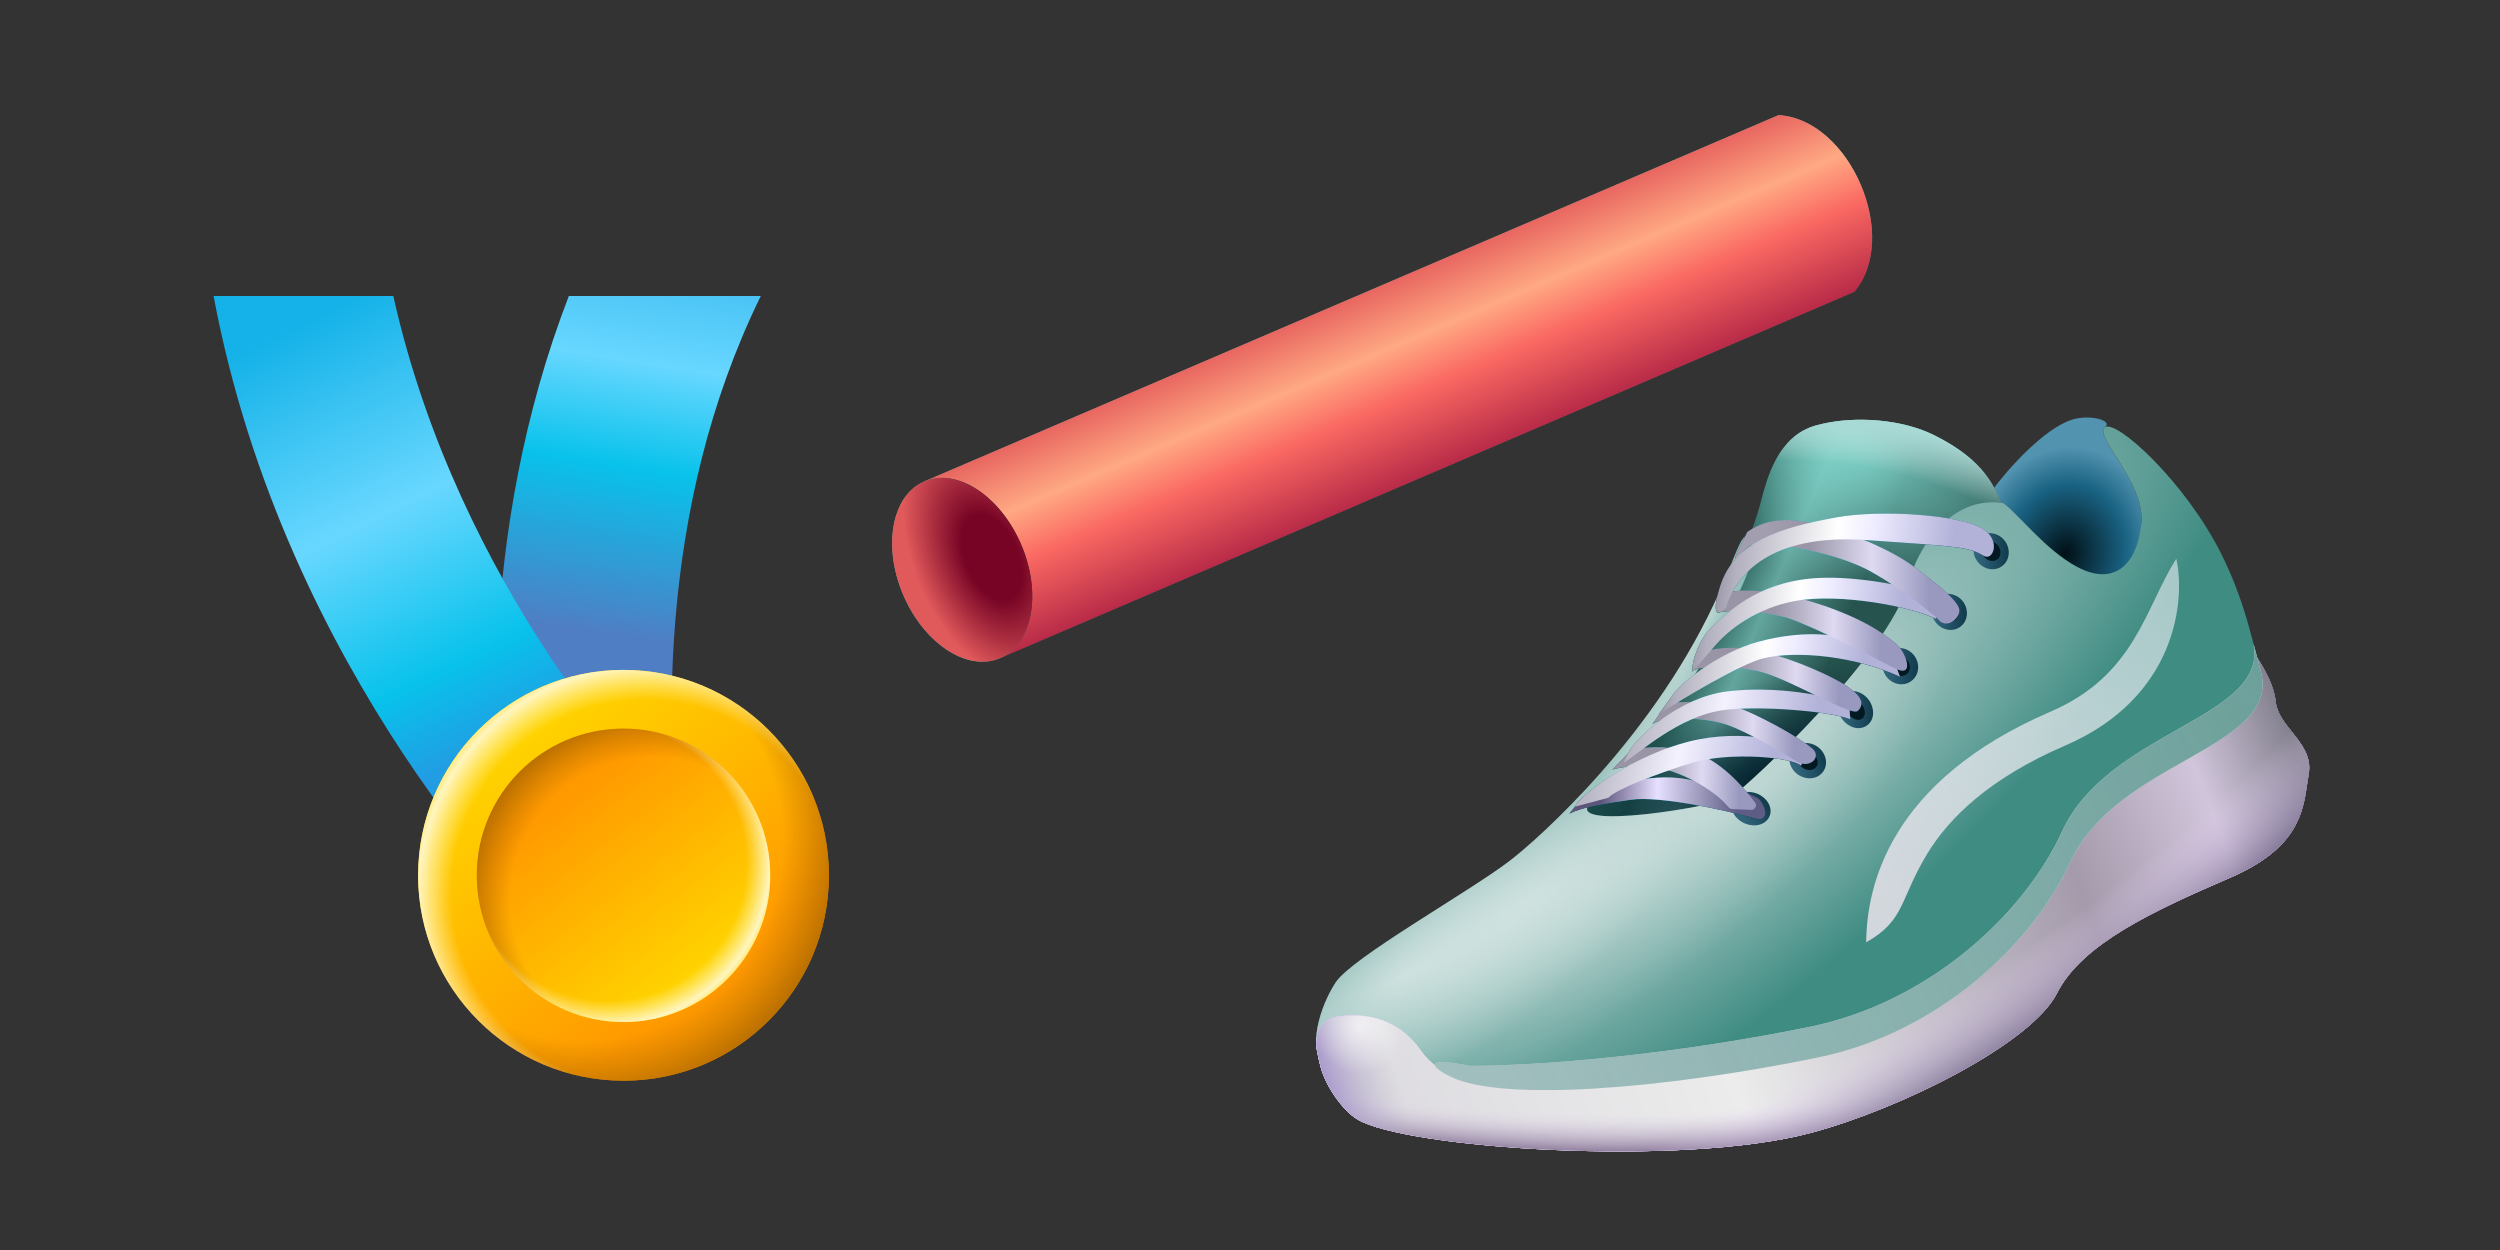 <svg viewBox="0 0 240 120" fill="none" xmlns="http://www.w3.org/2000/svg">
<rect x="0" y="0" width="240" height="120" fill="#333333" stroke="none"/>
<path d="M191.18 47.164C192.891 44.836 196.219 41.214 198.822 40.316C200.514 39.732 202.938 40.349 202.059 41.026C201.586 41.39 202.253 42.444 203.129 43.831C204.261 45.621 205.742 47.964 205.577 50.093C205.611 53.909 202.634 56.974 198.827 54.948C196.102 53.498 192.719 49.662 191.18 47.164Z" fill="url(#paint0_radial_7950_28170)"/>
<path d="M185.603 41.736C182.697 40.308 178.127 39.823 174.371 40.829C170.615 41.835 169.6 46.022 168.991 48.363C168.429 50.527 166.738 54.57 166.573 55.376C166.573 55.376 164.279 60.315 163.595 61.722C162.911 63.13 158.154 69.736 155.755 72.255C153.357 74.775 147.952 80.085 147.952 80.085C148.826 81.991 153.877 84.857 164.696 79.434C175.515 74.01 188.839 57.334 192.455 49.039C191.525 46.786 190.615 44.201 185.603 41.736Z" fill="url(#paint1_linear_7950_28170)"/>
<path d="M185.603 41.736C182.697 40.308 178.127 39.823 174.371 40.829C170.615 41.835 169.6 46.022 168.991 48.363C168.429 50.527 166.738 54.57 166.573 55.376C166.573 55.376 164.279 60.315 163.595 61.722C162.911 63.13 158.154 69.736 155.755 72.255C153.357 74.775 147.952 80.085 147.952 80.085C148.826 81.991 153.877 84.857 164.696 79.434C175.515 74.01 188.839 57.334 192.455 49.039C191.525 46.786 190.615 44.201 185.603 41.736Z" fill="url(#paint2_radial_7950_28170)"/>
<path d="M185.603 41.736C182.697 40.308 178.127 39.823 174.371 40.829C170.615 41.835 169.6 46.022 168.991 48.363C168.429 50.527 166.738 54.57 166.573 55.376C166.573 55.376 164.279 60.315 163.595 61.722C162.911 63.13 158.154 69.736 155.755 72.255C153.357 74.775 147.952 80.085 147.952 80.085C148.826 81.991 153.877 84.857 164.696 79.434C175.515 74.01 188.839 57.334 192.455 49.039C191.525 46.786 190.615 44.201 185.603 41.736Z" fill="url(#paint3_radial_7950_28170)"/>
<path d="M185.603 41.736C182.697 40.308 178.127 39.823 174.371 40.829C170.615 41.835 169.6 46.022 168.991 48.363C168.429 50.527 166.738 54.57 166.573 55.376C166.573 55.376 164.279 60.315 163.595 61.722C162.911 63.13 158.154 69.736 155.755 72.255C153.357 74.775 147.952 80.085 147.952 80.085C148.826 81.991 153.877 84.857 164.696 79.434C175.515 74.01 188.839 57.334 192.455 49.039C191.525 46.786 190.615 44.201 185.603 41.736Z" fill="url(#paint4_radial_7950_28170)"/>
<path d="M213.28 53.25C209.86 46.332 203.144 40.19 202.062 41.024C200.98 41.858 205.873 46.313 205.58 50.091C205.287 53.868 203.2 56.44 199.394 54.414C196.348 52.793 193.724 49.296 192.319 48.313C187.87 47.546 184.389 51.648 183.145 56.102C181.258 62.864 168.324 74.961 166.205 76.525C165.068 77.365 149.604 79.94 152.779 76.968C159.796 72.096 170.634 51.839 168.253 51.279C167.055 51.274 167.108 52.175 165.132 56.685C159.056 70.553 147.485 80.702 144.896 82.671C140.919 85.695 129.757 91.949 128.217 94.321C126.676 96.692 125.523 100.604 127.102 102.344C129.882 105.407 158.494 102.963 174.066 99.769C185.588 97.407 194.66 88.92 198.299 80.982C202.791 71.184 218.56 70.113 216.574 62.703C215.922 60.267 215.225 57.185 213.28 53.25Z" fill="url(#paint5_radial_7950_28170)"/>
<path d="M213.28 53.25C209.86 46.332 203.144 40.19 202.062 41.024C200.98 41.858 205.873 46.313 205.58 50.091C205.287 53.868 203.2 56.44 199.394 54.414C196.348 52.793 193.724 49.296 192.319 48.313C187.87 47.546 184.389 51.648 183.145 56.102C181.258 62.864 168.324 74.961 166.205 76.525C165.068 77.365 149.604 79.94 152.779 76.968C159.796 72.096 170.634 51.839 168.253 51.279C167.055 51.274 167.108 52.175 165.132 56.685C159.056 70.553 147.485 80.702 144.896 82.671C140.919 85.695 129.757 91.949 128.217 94.321C126.676 96.692 125.523 100.604 127.102 102.344C129.882 105.407 158.494 102.963 174.066 99.769C185.588 97.407 194.66 88.92 198.299 80.982C202.791 71.184 218.56 70.113 216.574 62.703C215.922 60.267 215.225 57.185 213.28 53.25Z" fill="url(#paint6_radial_7950_28170)"/>
<path d="M213.28 53.25C209.86 46.332 203.144 40.19 202.062 41.024C200.98 41.858 205.873 46.313 205.58 50.091C205.287 53.868 203.2 56.44 199.394 54.414C196.348 52.793 193.724 49.296 192.319 48.313C187.87 47.546 184.389 51.648 183.145 56.102C181.258 62.864 168.324 74.961 166.205 76.525C165.068 77.365 149.604 79.94 152.779 76.968C159.796 72.096 170.634 51.839 168.253 51.279C167.055 51.274 167.108 52.175 165.132 56.685C159.056 70.553 147.485 80.702 144.896 82.671C140.919 85.695 129.757 91.949 128.217 94.321C126.676 96.692 125.523 100.604 127.102 102.344C129.882 105.407 158.494 102.963 174.066 99.769C185.588 97.407 194.66 88.92 198.299 80.982C202.791 71.184 218.56 70.113 216.574 62.703C215.922 60.267 215.225 57.185 213.28 53.25Z" fill="url(#paint7_radial_7950_28170)"/>
<path d="M213.28 53.25C209.86 46.332 203.144 40.19 202.062 41.024C200.98 41.858 205.873 46.313 205.58 50.091C205.287 53.868 203.2 56.44 199.394 54.414C196.348 52.793 193.724 49.296 192.319 48.313C187.87 47.546 184.389 51.648 183.145 56.102C181.258 62.864 168.324 74.961 166.205 76.525C165.068 77.365 149.604 79.94 152.779 76.968C159.796 72.096 170.634 51.839 168.253 51.279C167.055 51.274 167.108 52.175 165.132 56.685C159.056 70.553 147.485 80.702 144.896 82.671C140.919 85.695 129.757 91.949 128.217 94.321C126.676 96.692 125.523 100.604 127.102 102.344C129.882 105.407 158.494 102.963 174.066 99.769C185.588 97.407 194.66 88.92 198.299 80.982C202.791 71.184 218.56 70.113 216.574 62.703C215.922 60.267 215.225 57.185 213.28 53.25Z" fill="url(#paint8_radial_7950_28170)"/>
<path d="M218.46 67.314C218.325 65.921 217.464 64.302 216.662 63.096C217.347 66.71 213.678 68.789 209.34 71.248C205.201 73.595 200.452 76.287 198.297 80.986C194.658 88.924 185.586 97.41 174.065 99.773C163.641 101.911 151.006 103.459 141.437 103.525C140.602 103.354 138.156 103.411 136.379 100.841C134.602 98.27 132.03 97.45 129.864 97.486C127.698 97.523 126.524 97.864 126.358 100.085C126.324 100.539 126.626 101.849 126.783 102.433C127.312 104.409 128.982 106.666 130.322 107.468C134.967 110.25 161.474 112.068 173.858 108.75C182.588 106.411 195.05 100.134 197.467 95.352C199.885 90.569 206.868 87.393 214.08 84.264C220.589 81.439 221.088 78.011 221.499 75.189C221.544 74.884 221.587 74.586 221.637 74.296C221.923 72.637 220.972 71.446 220.035 70.272C219.298 69.348 218.569 68.435 218.46 67.314Z" fill="#DFDDE5"/>
<path d="M218.46 67.314C218.325 65.921 217.464 64.302 216.662 63.096C217.347 66.71 213.678 68.789 209.34 71.248C205.201 73.595 200.452 76.287 198.297 80.986C194.658 88.924 185.586 97.41 174.065 99.773C163.641 101.911 151.006 103.459 141.437 103.525C140.602 103.354 138.156 103.411 136.379 100.841C134.602 98.27 132.03 97.45 129.864 97.486C127.698 97.523 126.524 97.864 126.358 100.085C126.324 100.539 126.626 101.849 126.783 102.433C127.312 104.409 128.982 106.666 130.322 107.468C134.967 110.25 161.474 112.068 173.858 108.75C182.588 106.411 195.05 100.134 197.467 95.352C199.885 90.569 206.868 87.393 214.08 84.264C220.589 81.439 221.088 78.011 221.499 75.189C221.544 74.884 221.587 74.586 221.637 74.296C221.923 72.637 220.972 71.446 220.035 70.272C219.298 69.348 218.569 68.435 218.46 67.314Z" fill="url(#paint9_linear_7950_28170)"/>
<path d="M218.46 67.314C218.325 65.921 217.464 64.302 216.662 63.096C217.347 66.71 213.678 68.789 209.34 71.248C205.201 73.595 200.452 76.287 198.297 80.986C194.658 88.924 185.586 97.41 174.065 99.773C163.641 101.911 151.006 103.459 141.437 103.525C140.602 103.354 138.156 103.411 136.379 100.841C134.602 98.27 132.03 97.45 129.864 97.486C127.698 97.523 126.524 97.864 126.358 100.085C126.324 100.539 126.626 101.849 126.783 102.433C127.312 104.409 128.982 106.666 130.322 107.468C134.967 110.25 161.474 112.068 173.858 108.75C182.588 106.411 195.05 100.134 197.467 95.352C199.885 90.569 206.868 87.393 214.08 84.264C220.589 81.439 221.088 78.011 221.499 75.189C221.544 74.884 221.587 74.586 221.637 74.296C221.923 72.637 220.972 71.446 220.035 70.272C219.298 69.348 218.569 68.435 218.46 67.314Z" fill="url(#paint10_linear_7950_28170)"/>
<path d="M218.46 67.314C218.325 65.921 217.464 64.302 216.662 63.096C217.347 66.71 213.678 68.789 209.34 71.248C205.201 73.595 200.452 76.287 198.297 80.986C194.658 88.924 185.586 97.41 174.065 99.773C163.641 101.911 151.006 103.459 141.437 103.525C140.602 103.354 138.156 103.411 136.379 100.841C134.602 98.27 132.03 97.45 129.864 97.486C127.698 97.523 126.524 97.864 126.358 100.085C126.324 100.539 126.626 101.849 126.783 102.433C127.312 104.409 128.982 106.666 130.322 107.468C134.967 110.25 161.474 112.068 173.858 108.75C182.588 106.411 195.05 100.134 197.467 95.352C199.885 90.569 206.868 87.393 214.08 84.264C220.589 81.439 221.088 78.011 221.499 75.189C221.544 74.884 221.587 74.586 221.637 74.296C221.923 72.637 220.972 71.446 220.035 70.272C219.298 69.348 218.569 68.435 218.46 67.314Z" fill="url(#paint11_radial_7950_28170)"/>
<path d="M218.46 67.314C218.325 65.921 217.464 64.302 216.662 63.096C217.347 66.71 213.678 68.789 209.34 71.248C205.201 73.595 200.452 76.287 198.297 80.986C194.658 88.924 185.586 97.41 174.065 99.773C163.641 101.911 151.006 103.459 141.437 103.525C140.602 103.354 138.156 103.411 136.379 100.841C134.602 98.27 132.03 97.45 129.864 97.486C127.698 97.523 126.524 97.864 126.358 100.085C126.324 100.539 126.626 101.849 126.783 102.433C127.312 104.409 128.982 106.666 130.322 107.468C134.967 110.25 161.474 112.068 173.858 108.75C182.588 106.411 195.05 100.134 197.467 95.352C199.885 90.569 206.868 87.393 214.08 84.264C220.589 81.439 221.088 78.011 221.499 75.189C221.544 74.884 221.587 74.586 221.637 74.296C221.923 72.637 220.972 71.446 220.035 70.272C219.298 69.348 218.569 68.435 218.46 67.314Z" fill="url(#paint12_radial_7950_28170)"/>
<path d="M218.46 67.314C218.325 65.921 217.464 64.302 216.662 63.096C217.347 66.71 213.678 68.789 209.34 71.248C205.201 73.595 200.452 76.287 198.297 80.986C194.658 88.924 185.586 97.41 174.065 99.773C163.641 101.911 151.006 103.459 141.437 103.525C140.602 103.354 138.156 103.411 136.379 100.841C134.602 98.27 132.03 97.45 129.864 97.486C127.698 97.523 126.524 97.864 126.358 100.085C126.324 100.539 126.626 101.849 126.783 102.433C127.312 104.409 128.982 106.666 130.322 107.468C134.967 110.25 161.474 112.068 173.858 108.75C182.588 106.411 195.05 100.134 197.467 95.352C199.885 90.569 206.868 87.393 214.08 84.264C220.589 81.439 221.088 78.011 221.499 75.189C221.544 74.884 221.587 74.586 221.637 74.296C221.923 72.637 220.972 71.446 220.035 70.272C219.298 69.348 218.569 68.435 218.46 67.314Z" fill="url(#paint13_radial_7950_28170)"/>
<path d="M218.46 67.314C218.325 65.921 217.464 64.302 216.662 63.096C217.347 66.71 213.678 68.789 209.34 71.248C205.201 73.595 200.452 76.287 198.297 80.986C194.658 88.924 185.586 97.41 174.065 99.773C163.641 101.911 151.006 103.459 141.437 103.525C140.602 103.354 138.156 103.411 136.379 100.841C134.602 98.27 132.03 97.45 129.864 97.486C127.698 97.523 126.524 97.864 126.358 100.085C126.324 100.539 126.626 101.849 126.783 102.433C127.312 104.409 128.982 106.666 130.322 107.468C134.967 110.25 161.474 112.068 173.858 108.75C182.588 106.411 195.05 100.134 197.467 95.352C199.885 90.569 206.868 87.393 214.08 84.264C220.589 81.439 221.088 78.011 221.499 75.189C221.544 74.884 221.587 74.586 221.637 74.296C221.923 72.637 220.972 71.446 220.035 70.272C219.298 69.348 218.569 68.435 218.46 67.314Z" fill="url(#paint14_linear_7950_28170)"/>
<path d="M218.46 67.314C218.325 65.921 217.464 64.302 216.662 63.096C217.347 66.71 213.678 68.789 209.34 71.248C205.201 73.595 200.452 76.287 198.297 80.986C194.658 88.924 185.586 97.41 174.065 99.773C163.641 101.911 151.006 103.459 141.437 103.525C140.602 103.354 138.156 103.411 136.379 100.841C134.602 98.27 132.03 97.45 129.864 97.486C127.698 97.523 126.524 97.864 126.358 100.085C126.324 100.539 126.626 101.849 126.783 102.433C127.312 104.409 128.982 106.666 130.322 107.468C134.967 110.25 161.474 112.068 173.858 108.75C182.588 106.411 195.05 100.134 197.467 95.352C199.885 90.569 206.868 87.393 214.08 84.264C220.589 81.439 221.088 78.011 221.499 75.189C221.544 74.884 221.587 74.586 221.637 74.296C221.923 72.637 220.972 71.446 220.035 70.272C219.298 69.348 218.569 68.435 218.46 67.314Z" fill="url(#paint15_radial_7950_28170)"/>
<path d="M218.46 67.314C218.325 65.921 217.464 64.302 216.662 63.096C217.347 66.71 213.678 68.789 209.34 71.248C205.201 73.595 200.452 76.287 198.297 80.986C194.658 88.924 185.586 97.41 174.065 99.773C163.641 101.911 151.006 103.459 141.437 103.525C140.602 103.354 138.156 103.411 136.379 100.841C134.602 98.27 132.03 97.45 129.864 97.486C127.698 97.523 126.524 97.864 126.358 100.085C126.324 100.539 126.626 101.849 126.783 102.433C127.312 104.409 128.982 106.666 130.322 107.468C134.967 110.25 161.474 112.068 173.858 108.75C182.588 106.411 195.05 100.134 197.467 95.352C199.885 90.569 206.868 87.393 214.08 84.264C220.589 81.439 221.088 78.011 221.499 75.189C221.544 74.884 221.587 74.586 221.637 74.296C221.923 72.637 220.972 71.446 220.035 70.272C219.298 69.348 218.569 68.435 218.46 67.314Z" fill="url(#paint16_radial_7950_28170)"/>
<path d="M218.46 67.314C218.325 65.921 217.464 64.302 216.662 63.096C217.347 66.71 213.678 68.789 209.34 71.248C205.201 73.595 200.452 76.287 198.297 80.986C194.658 88.924 185.586 97.41 174.065 99.773C163.641 101.911 151.006 103.459 141.437 103.525C140.602 103.354 138.156 103.411 136.379 100.841C134.602 98.27 132.03 97.45 129.864 97.486C127.698 97.523 126.524 97.864 126.358 100.085C126.324 100.539 126.626 101.849 126.783 102.433C127.312 104.409 128.982 106.666 130.322 107.468C134.967 110.25 161.474 112.068 173.858 108.75C182.588 106.411 195.05 100.134 197.467 95.352C199.885 90.569 206.868 87.393 214.08 84.264C220.589 81.439 221.088 78.011 221.499 75.189C221.544 74.884 221.587 74.586 221.637 74.296C221.923 72.637 220.972 71.446 220.035 70.272C219.298 69.348 218.569 68.435 218.46 67.314Z" fill="url(#paint17_radial_7950_28170)"/>
<path d="M218.46 67.314C218.325 65.921 217.464 64.302 216.662 63.096C217.347 66.71 213.678 68.789 209.34 71.248C205.201 73.595 200.452 76.287 198.297 80.986C194.658 88.924 185.586 97.41 174.065 99.773C163.641 101.911 151.006 103.459 141.437 103.525C140.602 103.354 138.156 103.411 136.379 100.841C134.602 98.27 132.03 97.45 129.864 97.486C127.698 97.523 126.524 97.864 126.358 100.085C126.324 100.539 126.626 101.849 126.783 102.433C127.312 104.409 128.982 106.666 130.322 107.468C134.967 110.25 161.474 112.068 173.858 108.75C182.588 106.411 195.05 100.134 197.467 95.352C199.885 90.569 206.868 87.393 214.08 84.264C220.589 81.439 221.088 78.011 221.499 75.189C221.544 74.884 221.587 74.586 221.637 74.296C221.923 72.637 220.972 71.446 220.035 70.272C219.298 69.348 218.569 68.435 218.46 67.314Z" fill="url(#paint18_radial_7950_28170)"/>
<path d="M139.29 103.378C144.248 105.79 159.721 104.554 174.533 101.516C186.054 99.153 195.126 90.667 198.765 82.729C200.92 78.029 205.668 75.337 209.808 72.991C214.299 70.445 218.074 68.305 217.041 64.45C216.97 64.186 216.899 63.915 216.826 63.636C216.686 63.101 216.538 62.537 216.372 61.943C216.362 61.928 216.352 61.913 216.342 61.898C217.027 65.511 213.358 67.591 209.02 70.049C204.88 72.396 200.132 75.088 197.977 79.787C194.338 87.725 185.266 96.212 173.744 98.575C163.321 100.712 150.686 102.261 141.116 102.326C136.743 101.431 137.153 102.338 139.29 103.378Z" fill="#DFDDE5"/>
<path d="M139.29 103.378C144.248 105.79 159.721 104.554 174.533 101.516C186.054 99.153 195.126 90.667 198.765 82.729C200.92 78.029 205.668 75.337 209.808 72.991C214.299 70.445 218.074 68.305 217.041 64.45C216.97 64.186 216.899 63.915 216.826 63.636C216.686 63.101 216.538 62.537 216.372 61.943C216.362 61.928 216.352 61.913 216.342 61.898C217.027 65.511 213.358 67.591 209.02 70.049C204.88 72.396 200.132 75.088 197.977 79.787C194.338 87.725 185.266 96.212 173.744 98.575C163.321 100.712 150.686 102.261 141.116 102.326C136.743 101.431 137.153 102.338 139.29 103.378Z" fill="url(#paint19_linear_7950_28170)"/>
<path d="M186.127 59.479C186.577 60.093 187.392 60.261 187.948 59.853C188.505 59.446 188.591 58.618 188.142 58.004C187.692 57.39 186.876 57.222 186.32 57.63C185.764 58.037 185.677 58.865 186.127 59.479Z" fill="#031922"/>
<path fill-rule="evenodd" clip-rule="evenodd" d="M186.554 57.95C186.905 57.694 187.479 57.771 187.821 58.239C188.164 58.706 188.064 59.277 187.714 59.534C187.363 59.79 186.789 59.713 186.447 59.245C186.104 58.778 186.204 58.207 186.554 57.95ZM188.462 57.77C187.905 57.01 186.848 56.752 186.085 57.31C185.323 57.868 185.25 58.954 185.807 59.714C186.363 60.474 187.421 60.732 188.183 60.174C188.945 59.616 189.018 58.53 188.462 57.77Z" fill="url(#paint20_linear_7950_28170)"/>
<path d="M181.405 64.703C181.855 65.317 182.68 65.477 183.248 65.061C183.816 64.645 183.912 63.81 183.462 63.196C183.013 62.582 182.188 62.422 181.62 62.838C181.051 63.254 180.956 64.089 181.405 64.703Z" fill="#031922"/>
<path fill-rule="evenodd" clip-rule="evenodd" d="M181.854 63.158C182.222 62.889 182.805 62.97 183.142 63.431C183.48 63.892 183.382 64.472 183.014 64.742C182.645 65.011 182.063 64.93 181.726 64.469C181.388 64.007 181.486 63.428 181.854 63.158ZM183.783 62.962C183.221 62.195 182.153 61.956 181.385 62.518C180.617 63.08 180.524 64.171 181.085 64.938C181.647 65.704 182.715 65.944 183.483 65.382C184.25 64.82 184.344 63.729 183.783 62.962Z" fill="url(#paint21_linear_7950_28170)"/>
<path d="M177.182 68.822C177.663 69.48 178.48 69.702 179.005 69.317C179.53 68.933 179.565 68.087 179.083 67.429C178.601 66.771 177.785 66.549 177.26 66.934C176.735 67.319 176.7 68.164 177.182 68.822Z" fill="#031922"/>
<path fill-rule="evenodd" clip-rule="evenodd" d="M177.495 67.252C177.779 67.044 178.359 67.109 178.764 67.662C179.168 68.214 179.056 68.786 178.771 68.995C178.486 69.203 177.907 69.138 177.502 68.585C177.098 68.033 177.21 67.461 177.495 67.252ZM179.404 67.193C178.845 66.429 177.791 66.051 177.026 66.612C176.26 67.172 176.303 68.29 176.862 69.054C177.421 69.818 178.474 70.196 179.24 69.635C180.005 69.075 179.963 67.957 179.404 67.193Z" fill="url(#paint22_linear_7950_28170)"/>
<path d="M172.829 74.036C173.471 74.487 174.31 74.398 174.702 73.839C175.095 73.28 174.892 72.462 174.251 72.011C173.609 71.561 172.771 71.649 172.378 72.208C171.986 72.767 172.188 73.586 172.829 74.036Z" fill="#031922"/>
<path fill-rule="evenodd" clip-rule="evenodd" d="M172.703 72.435C172.941 72.096 173.517 71.98 174.023 72.335C174.529 72.69 174.616 73.271 174.377 73.61C174.139 73.949 173.563 74.065 173.058 73.71C172.552 73.355 172.465 72.774 172.703 72.435ZM174.479 71.685C173.701 71.139 172.6 71.2 172.054 71.979C171.507 72.758 171.824 73.814 172.602 74.359C173.379 74.905 174.48 74.845 175.027 74.066C175.574 73.287 175.256 72.231 174.479 71.685Z" fill="url(#paint23_linear_7950_28170)"/>
<path d="M167.673 78.692C168.445 79.011 169.268 78.793 169.511 78.206C169.754 77.618 169.325 76.883 168.553 76.563C167.781 76.244 166.958 76.461 166.715 77.049C166.472 77.637 166.901 78.372 167.673 78.692Z" fill="#031922"/>
<path fill-rule="evenodd" clip-rule="evenodd" d="M167.537 76.852C167.778 76.788 168.088 76.803 168.401 76.932C168.714 77.062 168.944 77.27 169.07 77.486C169.195 77.701 169.208 77.901 169.144 78.056C169.08 78.211 168.929 78.344 168.688 78.407C168.447 78.471 168.137 78.457 167.824 78.327C167.511 78.198 167.281 77.989 167.156 77.773C167.03 77.558 167.017 77.358 167.081 77.203C167.145 77.048 167.296 76.915 167.537 76.852ZM167.334 76.085C166.91 76.197 166.527 76.467 166.348 76.9C166.169 77.332 166.249 77.794 166.47 78.173C166.691 78.552 167.062 78.871 167.521 79.06C167.98 79.25 168.467 79.287 168.891 79.175C169.315 79.063 169.698 78.793 169.877 78.36C170.056 77.927 169.976 77.466 169.755 77.086C169.534 76.708 169.164 76.389 168.705 76.199C168.246 76.009 167.758 75.973 167.334 76.085Z" fill="url(#paint24_linear_7950_28170)"/>
<path d="M190.142 53.656C190.591 54.27 191.407 54.438 191.963 54.03C192.519 53.623 192.606 52.795 192.156 52.181C191.707 51.567 190.891 51.399 190.335 51.806C189.778 52.214 189.692 53.042 190.142 53.656Z" fill="#031922"/>
<path fill-rule="evenodd" clip-rule="evenodd" d="M190.569 52.125C190.92 51.868 191.494 51.945 191.836 52.413C192.179 52.881 192.079 53.451 191.729 53.708C191.378 53.965 190.804 53.887 190.462 53.419C190.119 52.952 190.219 52.381 190.569 52.125ZM192.477 51.944C191.92 51.184 190.863 50.926 190.101 51.484C189.338 52.042 189.265 53.128 189.822 53.888C190.379 54.649 191.436 54.906 192.198 54.348C192.96 53.79 193.034 52.705 192.477 51.944Z" fill="url(#paint25_linear_7950_28170)"/>
<path d="M156.534 76.779C159.342 76.375 165.865 77.833 168.494 78.579C170.157 79.019 169.295 76.896 168.665 76.575C168.035 76.254 166.457 75.644 161.879 74.803C158.218 74.13 153.737 75.679 151.954 76.537L150.662 78.108C151.93 77.496 153.727 77.183 156.534 76.779Z" fill="url(#paint26_linear_7950_28170)"/>
<path d="M162.551 72.231C165.368 72.999 168.019 76.26 168.992 77.795L166.02 77.666C165.773 77.152 164.123 75.498 161.145 74.294C158.168 73.09 155.798 73.623 154.778 73.878L156.57 72.038C157.39 71.782 159.734 71.463 162.551 72.231Z" fill="url(#paint27_linear_7950_28170)"/>
<path d="M162.164 71.191C156.986 72.491 152.001 75.999 151.142 77.462L154.391 76.592C155.155 75.789 158.86 74.328 162.441 73.238C166.022 72.148 172.106 72.697 172.91 73.534L173.164 72.35C172.461 71.215 167.343 69.89 162.164 71.191Z" fill="url(#paint28_linear_7950_28170)"/>
<path d="M165.756 69.575C167.729 70.257 170.919 72.126 172.469 73.107C173.71 73.856 174.921 72.701 173.991 71.884C172.71 70.758 168.567 68.495 166.542 67.841C164.923 67.318 160.839 67.366 160.055 67.485L158.599 69.562C159.451 68.681 163.717 68.87 165.756 69.575Z" fill="url(#paint29_linear_7950_28170)"/>
<path d="M165.788 66.385C161.21 66.968 157.265 70.694 156.497 71.972L155.857 73.235C157.439 72.275 161.075 68.817 165.332 68.194C168.717 67.698 175.838 68.295 177.614 69.064L177.526 67.619C175.713 66.783 170.366 65.802 165.788 66.385Z" fill="url(#paint30_linear_7950_28170)"/>
<path d="M177.249 65.841C176.126 65.085 172.501 63.321 169.007 62.534C166.002 61.857 164.197 62.373 163.285 62.617L162.401 64.463C163.012 63.955 165.797 63.853 168.648 64.411C171.499 64.969 177.717 68.876 178.352 68.246C179.067 67.538 178.652 66.787 177.249 65.841Z" fill="url(#paint31_linear_7950_28170)"/>
<path d="M168.817 61.609C164.903 62.658 161.072 65.786 160.466 66.887L159.233 68.577C161.417 67.149 167.092 63.749 169.248 63.218C172.536 62.407 178.257 63.046 182.396 64.982L181.801 63.373C178.037 60.475 173.159 60.446 168.817 61.609Z" fill="url(#paint32_linear_7950_28170)"/>
<path d="M175.073 58.151C171.834 57.042 167.984 56.331 165.893 56.891L164.836 58.833C166.444 58.402 170.182 58.831 171.85 59.417C174.45 60.329 179.788 63.093 181.852 64.148C183.916 65.204 182.933 62.601 182.114 61.901C181.294 61.202 179.486 59.662 175.073 58.151Z" fill="url(#paint33_linear_7950_28170)"/>
<path d="M162.484 64.47L164.529 62.127C165.915 60.434 168.648 58.394 172.286 57.709C176.607 56.896 183.694 58.287 185.858 59.431L185.908 57.486C184.897 56.57 179.265 55.403 175.214 55.471C169.266 55.572 166.245 58.45 164.442 60.082C163.171 61.232 162.346 63.53 162.484 64.47Z" fill="url(#paint34_linear_7950_28170)"/>
<path d="M176.593 50.964C171.255 49.11 169.092 50.137 167.735 51.075C165.237 55.989 167.369 52.552 168.079 52.361C169.687 51.931 175.401 52.854 178.929 54.533C181.168 55.599 185.312 58.626 186.134 59.555C186.956 60.483 188.336 59.194 188.067 58.405C187.798 57.615 186.391 56.441 185.013 55.373C183.636 54.306 181.916 52.813 176.593 50.964Z" fill="url(#paint35_linear_7950_28170)"/>
<path d="M179.121 51.852C169.811 51.213 166.608 55.295 165.682 58.336C165.308 58.835 164.046 59.705 165.131 56.281C166.486 52 170.887 50.658 176.256 49.682C180.6 48.892 188.291 49.422 190.405 50.814C192.095 51.927 191.319 53.874 190.467 53.381C189.02 52.545 188.432 52.49 179.121 51.852Z" fill="url(#paint36_linear_7950_28170)"/>
<path fill-rule="evenodd" clip-rule="evenodd" d="M198.258 71.573C208.999 66.946 209.806 57.545 208.925 53.633C205.909 58.399 204.979 64.815 196.87 68.308C189.137 71.639 184.684 75.831 182.173 79.938C179.663 84.043 179.179 87.921 179.15 90.462C182.932 88.341 182.353 86.31 185.047 81.906C187.141 78.481 191.022 74.689 198.258 71.573Z" fill="url(#paint37_linear_7950_28170)"/>
<path d="M156.54 76.77C159.347 76.366 165.87 77.824 168.499 78.57C170.162 79.011 169.3 76.887 168.67 76.566C168.04 76.245 166.462 75.635 161.885 74.794C158.223 74.121 153.742 75.67 151.959 76.529L150.667 78.099C151.935 77.487 153.732 77.174 156.54 76.77Z" fill="url(#paint38_linear_7950_28170)"/>
<path d="M162.556 72.223C164.976 72.883 167.273 75.382 168.49 77.046C168.714 77.352 168.478 77.764 168.099 77.748L166.307 77.67C166.134 77.663 165.978 77.56 165.873 77.422C165.357 76.748 163.765 75.343 161.151 74.286C158.173 73.082 155.803 73.615 154.784 73.87L156.575 72.031C157.395 71.775 159.739 71.455 162.556 72.223Z" fill="url(#paint39_linear_7950_28170)"/>
<path d="M162.17 71.182C156.991 72.483 152.007 75.99 151.148 77.453L154.396 76.583C155.16 75.78 158.865 74.32 162.446 73.229C166.027 72.139 172.111 72.689 172.916 73.525L173.17 72.342C172.467 71.206 167.348 69.882 162.17 71.182Z" fill="url(#paint40_linear_7950_28170)"/>
<path d="M165.761 69.566C167.734 70.248 170.924 72.118 172.475 73.098C173.716 73.847 174.927 72.692 173.996 71.875C172.715 70.749 168.573 68.487 166.548 67.832C164.928 67.309 160.844 67.357 160.06 67.476L158.604 69.553C159.456 68.672 163.722 68.862 165.761 69.566Z" fill="url(#paint41_linear_7950_28170)"/>
<path d="M165.793 66.376C161.215 66.96 157.27 70.685 156.502 71.963L155.863 73.226C157.444 72.266 161.08 68.809 165.337 68.185C168.722 67.689 175.843 68.287 177.62 69.055L177.532 67.61C175.718 66.775 170.372 65.793 165.793 66.376Z" fill="url(#paint42_linear_7950_28170)"/>
<path d="M177.254 65.835C176.132 65.079 172.506 63.315 169.012 62.527C166.007 61.85 164.202 62.366 163.291 62.611L162.406 64.457C163.017 63.949 165.802 63.847 168.653 64.405C171.504 64.962 177.722 68.87 178.357 68.24C179.072 67.531 178.657 66.781 177.254 65.835Z" fill="url(#paint43_linear_7950_28170)"/>
<path d="M168.822 61.6C164.908 62.649 161.077 65.777 160.472 66.877L159.238 68.568C161.422 67.14 167.097 63.74 169.253 63.208C172.542 62.397 178.262 63.036 182.401 64.973L181.807 63.364C178.042 60.465 173.164 60.436 168.822 61.6Z" fill="url(#paint44_linear_7950_28170)"/>
<path d="M175.079 58.142C171.84 57.033 167.99 56.321 165.899 56.882L164.842 58.824C166.45 58.393 170.188 58.822 171.856 59.407C174.456 60.319 179.794 63.084 181.858 64.139C183.922 65.195 182.939 62.592 182.12 61.892C181.3 61.192 179.492 59.653 175.079 58.142Z" fill="url(#paint45_linear_7950_28170)"/>
<path d="M162.489 64.461L164.534 62.118C165.92 60.425 168.653 58.385 172.292 57.7C176.613 56.887 183.699 58.279 185.863 59.422L185.913 57.478C184.902 56.561 179.271 55.394 175.22 55.463C169.271 55.563 166.25 58.441 164.447 60.073C163.176 61.223 162.352 63.521 162.489 64.461Z" fill="url(#paint46_linear_7950_28170)"/>
<path d="M176.599 50.957C171.26 49.103 169.097 50.13 167.74 51.068C165.242 55.982 167.374 52.545 168.084 52.355C169.693 51.924 175.406 52.847 178.934 54.526C181.173 55.592 185.317 58.619 186.139 59.548C186.961 60.477 188.341 59.188 188.072 58.398C187.803 57.608 186.396 56.434 185.019 55.366C183.641 54.299 181.921 52.806 176.599 50.957Z" fill="url(#paint47_linear_7950_28170)"/>
<path d="M179.127 51.843C169.817 51.204 166.613 55.287 165.687 58.327C165.313 58.826 164.052 59.696 165.136 56.272C166.492 51.992 170.893 50.649 176.261 49.673C180.605 48.883 188.297 49.413 190.41 50.805C192.101 51.919 191.325 53.865 190.473 53.372C189.026 52.536 188.437 52.481 179.127 51.843Z" fill="url(#paint48_linear_7950_28170)"/>
<path d="M88.733 46.215L170.742 11.05C177.611 11.453 182.461 22.765 178.018 28.018L96.008 63.182C100.452 57.929 95.601 46.618 88.733 46.215Z" fill="url(#paint49_linear_7950_28170)"/>
<path d="M88.733 46.215L170.742 11.05C177.611 11.453 182.461 22.765 178.018 28.018L96.008 63.182C100.452 57.929 95.601 46.618 88.733 46.215Z" fill="url(#paint50_linear_7950_28170)"/>
<ellipse cx="92.371" cy="54.698" rx="6.154" ry="9.231" transform="rotate(-23.209 92.371 54.698)" fill="url(#paint51_radial_7950_28170)"/>
<ellipse cx="92.371" cy="54.698" rx="6.154" ry="9.231" transform="rotate(-23.209 92.371 54.698)" fill="url(#paint52_radial_7950_28170)"/>
<path d="M54.608 28.416C45.889 51.005 46.918 74.048 49.022 89.076L65.76 86.732C63.602 71.313 63.048 48.801 73.035 28.416H54.608Z" fill="url(#paint53_linear_7950_28170)"/>
<path d="M20.504 28.416C23.933 46.71 31.69 61.724 38.585 72.182C42.156 77.599 45.538 81.856 48.053 84.787C49.312 86.254 50.358 87.394 51.109 88.185C51.485 88.581 51.787 88.89 52.005 89.11C52.114 89.219 52.202 89.307 52.268 89.372L52.35 89.453L52.378 89.48L52.394 89.495C52.394 89.495 52.398 89.499 58.273 83.424C64.148 77.35 64.151 77.353 64.151 77.353L64.141 77.343L64.004 77.206C63.871 77.072 63.656 76.853 63.37 76.551C62.798 75.948 61.941 75.017 60.878 73.779C58.75 71.299 55.815 67.609 52.696 62.879C47.038 54.296 40.909 42.492 37.757 28.416H20.504Z" fill="url(#paint54_linear_7950_28170)"/>
<circle cx="59.857" cy="84.03" r="19.719" fill="url(#paint55_linear_7950_28170)"/>
<circle cx="59.857" cy="84.03" r="19.719" fill="url(#paint56_radial_7950_28170)"/>
<circle cx="59.857" cy="84.03" r="19.719" fill="url(#paint57_radial_7950_28170)"/>
<circle cx="59.857" cy="84.03" r="14.085" transform="rotate(180 59.857 84.03)" fill="url(#paint58_linear_7950_28170)"/>
<circle cx="59.857" cy="84.03" r="14.085" transform="rotate(180 59.857 84.03)" fill="url(#paint59_radial_7950_28170)"/>
<circle cx="59.857" cy="84.03" r="14.085" transform="rotate(180 59.857 84.03)" fill="url(#paint60_radial_7950_28170)"/>
<defs>
<radialGradient id="paint0_radial_7950_28170" cx="0" cy="0" r="1" gradientUnits="userSpaceOnUse" gradientTransform="translate(198.336 53.121) rotate(-79.537) scale(12.222 10.488)">
<stop stop-color="#011016"/>
<stop offset="0.54" stop-color="#196282"/>
<stop offset="0.842" stop-color="#5293B0"/>
</radialGradient>
<linearGradient id="paint1_linear_7950_28170" x1="185.419" y1="64.198" x2="160.359" y2="53.505" gradientUnits="userSpaceOnUse">
<stop offset="0.34" stop-color="#26534E"/>
<stop offset="0.624" stop-color="#63A69E"/>
<stop offset="0.791" stop-color="#235953"/>
</linearGradient>
<radialGradient id="paint2_radial_7950_28170" cx="0" cy="0" r="1" gradientUnits="userSpaceOnUse" gradientTransform="translate(169.581 74.45) rotate(-110.556) scale(8.778 27.095)">
<stop stop-color="#03222F"/>
<stop offset="1" stop-color="#03222F" stop-opacity="0"/>
</radialGradient>
<radialGradient id="paint3_radial_7950_28170" cx="0" cy="0" r="1" gradientUnits="userSpaceOnUse" gradientTransform="translate(177.539 41.286) rotate(120.351) scale(36.339 50.128)">
<stop stop-color="#83D9CF"/>
<stop offset="0.413" stop-color="#83D9CF" stop-opacity="0"/>
</radialGradient>
<radialGradient id="paint4_radial_7950_28170" cx="0" cy="0" r="1" gradientUnits="userSpaceOnUse" gradientTransform="translate(173.177 77.019) rotate(-82.261) scale(37.06 43.755)">
<stop offset="0.881" stop-color="#CDE1DF" stop-opacity="0"/>
<stop offset="1" stop-color="#A9D9D4"/>
</radialGradient>
<radialGradient id="paint5_radial_7950_28170" cx="0" cy="0" r="1" gradientUnits="userSpaceOnUse" gradientTransform="translate(168.899 72.105) rotate(47.408) scale(27.984 89.713)">
<stop offset="0.099" stop-color="#ADCCC8"/>
<stop offset="0.709" stop-color="#3F8C83"/>
</radialGradient>
<radialGradient id="paint6_radial_7950_28170" cx="0" cy="0" r="1" gradientUnits="userSpaceOnUse" gradientTransform="translate(146.868 86.385) rotate(56.307) scale(14.362 47.266)">
<stop stop-color="white" stop-opacity="0.44"/>
<stop offset="1" stop-color="white" stop-opacity="0"/>
</radialGradient>
<radialGradient id="paint7_radial_7950_28170" cx="0" cy="0" r="1" gradientUnits="userSpaceOnUse" gradientTransform="translate(134.605 93.743) rotate(59.055) scale(9.93 31.662)">
<stop stop-color="white" stop-opacity="0.55"/>
<stop offset="1" stop-color="white" stop-opacity="0"/>
</radialGradient>
<radialGradient id="paint8_radial_7950_28170" cx="0" cy="0" r="1" gradientUnits="userSpaceOnUse" gradientTransform="translate(163.563 59.917) rotate(28.496) scale(2.923 22.056)">
<stop stop-color="white" stop-opacity="0.55"/>
<stop offset="1" stop-color="white" stop-opacity="0"/>
</radialGradient>
<linearGradient id="paint9_linear_7950_28170" x1="217.028" y1="70.092" x2="127.789" y2="106.189" gradientUnits="userSpaceOnUse">
<stop stop-color="#BBB6C9"/>
<stop offset="0.129" stop-color="#D8CEE0"/>
<stop offset="0.244" stop-color="#A999B2"/>
<stop offset="0.626" stop-color="#F2EBFF"/>
<stop offset="1" stop-color="#F2EBFF"/>
</linearGradient>
<linearGradient id="paint10_linear_7950_28170" x1="219.339" y1="69.573" x2="127.789" y2="106.189" gradientUnits="userSpaceOnUse">
<stop stop-color="#615191"/>
<stop offset="0.097" stop-color="#C2A4DB"/>
<stop offset="0.244" stop-color="#AE88C5"/>
<stop offset="0.626" stop-color="#D7C3FF"/>
<stop offset="1" stop-color="#DFCFFF"/>
</linearGradient>
<radialGradient id="paint11_radial_7950_28170" cx="0" cy="0" r="1" gradientUnits="userSpaceOnUse" gradientTransform="translate(151.132 68.6) rotate(91.75) scale(45.216 93.744)">
<stop offset="0.844" stop-color="#C58CF3" stop-opacity="0"/>
<stop offset="0.94" stop-color="#C58CF3" stop-opacity="0.66"/>
</radialGradient>
<radialGradient id="paint12_radial_7950_28170" cx="0" cy="0" r="1" gradientUnits="userSpaceOnUse" gradientTransform="translate(172.33 64.878) rotate(57.35) scale(43.672 104.104)">
<stop offset="0.779" stop-color="#C9A3E9" stop-opacity="0"/>
<stop offset="0.971" stop-color="#BA81E7"/>
</radialGradient>
<radialGradient id="paint13_radial_7950_28170" cx="0" cy="0" r="1" gradientUnits="userSpaceOnUse" gradientTransform="translate(221.562 72.793) rotate(161.488) scale(99.408 206.097)">
<stop offset="0.875" stop-color="#D5A1FF" stop-opacity="0"/>
<stop offset="1" stop-color="#C58CF3"/>
</radialGradient>
<linearGradient id="paint14_linear_7950_28170" x1="219.339" y1="69.573" x2="127.789" y2="106.189" gradientUnits="userSpaceOnUse">
<stop stop-color="#868391"/>
<stop offset="0.097" stop-color="#D1C5DB"/>
<stop offset="0.244" stop-color="#A49AAB"/>
<stop offset="0.626" stop-color="#ECECEC"/>
<stop offset="1" stop-color="#DBD9DE"/>
</linearGradient>
<radialGradient id="paint15_radial_7950_28170" cx="0" cy="0" r="1" gradientUnits="userSpaceOnUse" gradientTransform="translate(151.132 68.6) rotate(91.75) scale(45.216 93.744)">
<stop offset="0.844" stop-color="#E8DBF3" stop-opacity="0"/>
<stop offset="0.94" stop-color="#6F5A80"/>
</radialGradient>
<radialGradient id="paint16_radial_7950_28170" cx="0" cy="0" r="1" gradientUnits="userSpaceOnUse" gradientTransform="translate(172.33 64.878) rotate(57.35) scale(43.672 104.104)">
<stop offset="0.779" stop-color="#EED9FF" stop-opacity="0"/>
<stop offset="0.971" stop-color="#6A6080"/>
</radialGradient>
<radialGradient id="paint17_radial_7950_28170" cx="0" cy="0" r="1" gradientUnits="userSpaceOnUse" gradientTransform="translate(221.562 72.793) rotate(161.488) scale(99.408 206.097)">
<stop offset="0.932" stop-color="#BDB8CC" stop-opacity="0"/>
<stop offset="1" stop-color="#A999CC"/>
</radialGradient>
<radialGradient id="paint18_radial_7950_28170" cx="0" cy="0" r="1" gradientUnits="userSpaceOnUse" gradientTransform="translate(130.528 98.492) rotate(3.853) scale(4.553)">
<stop stop-color="white" stop-opacity="0.66"/>
<stop offset="1" stop-color="white" stop-opacity="0"/>
</radialGradient>
<linearGradient id="paint19_linear_7950_28170" x1="217.421" y1="65.852" x2="136.835" y2="103.764" gradientUnits="userSpaceOnUse">
<stop stop-color="#6DA09A"/>
<stop offset="1" stop-color="#73A8A2" stop-opacity="0.55"/>
</linearGradient>
<linearGradient id="paint20_linear_7950_28170" x1="185.839" y1="58.488" x2="188.557" y2="58.498" gradientUnits="userSpaceOnUse">
<stop stop-color="#30647B"/>
<stop offset="1" stop-color="#143E50"/>
</linearGradient>
<linearGradient id="paint21_linear_7950_28170" x1="181.123" y1="63.707" x2="183.878" y2="63.745" gradientUnits="userSpaceOnUse">
<stop stop-color="#30647B"/>
<stop offset="1" stop-color="#143E50"/>
</linearGradient>
<linearGradient id="paint22_linear_7950_28170" x1="176.837" y1="67.784" x2="179.507" y2="67.635" gradientUnits="userSpaceOnUse">
<stop stop-color="#30647B"/>
<stop offset="1" stop-color="#143E50"/>
</linearGradient>
<linearGradient id="paint23_linear_7950_28170" x1="172.213" y1="73.174" x2="174.785" y2="72.26" gradientUnits="userSpaceOnUse">
<stop stop-color="#30647B"/>
<stop offset="1" stop-color="#143E50"/>
</linearGradient>
<linearGradient id="paint24_linear_7950_28170" x1="166.813" y1="77.985" x2="168.963" y2="76.439" gradientUnits="userSpaceOnUse">
<stop stop-color="#30647B"/>
<stop offset="1" stop-color="#143E50"/>
</linearGradient>
<linearGradient id="paint25_linear_7950_28170" x1="189.854" y1="52.662" x2="192.572" y2="52.672" gradientUnits="userSpaceOnUse">
<stop stop-color="#30647B"/>
<stop offset="1" stop-color="#143E50"/>
</linearGradient>
<linearGradient id="paint26_linear_7950_28170" x1="151.571" y1="75.452" x2="169.509" y2="76.03" gradientUnits="userSpaceOnUse">
<stop stop-color="#024C48"/>
<stop offset="0.285" stop-color="#19B9DC"/>
<stop offset="1" stop-color="#032B3B"/>
</linearGradient>
<linearGradient id="paint27_linear_7950_28170" x1="155.21" y1="71.267" x2="168.07" y2="69.969" gradientUnits="userSpaceOnUse">
<stop stop-color="#024C48"/>
<stop offset="0.285" stop-color="#19B9DC"/>
<stop offset="1" stop-color="#032B3B"/>
</linearGradient>
<linearGradient id="paint28_linear_7950_28170" x1="152.026" y1="73.253" x2="172.386" y2="77.462" gradientUnits="userSpaceOnUse">
<stop stop-color="#024C48"/>
<stop offset="0.285" stop-color="#19B9DC"/>
<stop offset="1" stop-color="#032B3B"/>
</linearGradient>
<linearGradient id="paint29_linear_7950_28170" x1="159.082" y1="66.567" x2="173.673" y2="65.307" gradientUnits="userSpaceOnUse">
<stop stop-color="#024C48"/>
<stop offset="0.285" stop-color="#19B9DC"/>
<stop offset="1" stop-color="#032B3B"/>
</linearGradient>
<linearGradient id="paint30_linear_7950_28170" x1="156.459" y1="68.044" x2="177.34" y2="71.211" gradientUnits="userSpaceOnUse">
<stop stop-color="#024C48"/>
<stop offset="0.285" stop-color="#19B9DC"/>
<stop offset="1" stop-color="#032B3B"/>
</linearGradient>
<linearGradient id="paint31_linear_7950_28170" x1="162.94" y1="61.501" x2="178.061" y2="60.224" gradientUnits="userSpaceOnUse">
<stop stop-color="#024C48"/>
<stop offset="0.285" stop-color="#19B9DC"/>
<stop offset="1" stop-color="#032B3B"/>
</linearGradient>
<linearGradient id="paint32_linear_7950_28170" x1="159.85" y1="63.138" x2="182.109" y2="65.523" gradientUnits="userSpaceOnUse">
<stop stop-color="#024C48"/>
<stop offset="0.285" stop-color="#19B9DC"/>
<stop offset="1" stop-color="#032B3B"/>
</linearGradient>
<linearGradient id="paint33_linear_7950_28170" x1="165.406" y1="55.523" x2="181.96" y2="53.782" gradientUnits="userSpaceOnUse">
<stop stop-color="#024C48"/>
<stop offset="0.285" stop-color="#19B9DC"/>
<stop offset="1" stop-color="#032B3B"/>
</linearGradient>
<linearGradient id="paint34_linear_7950_28170" x1="162.757" y1="57.373" x2="186.086" y2="59.892" gradientUnits="userSpaceOnUse">
<stop stop-color="#024C48"/>
<stop offset="0.285" stop-color="#19B9DC"/>
<stop offset="1" stop-color="#032B3B"/>
</linearGradient>
<linearGradient id="paint35_linear_7950_28170" x1="167.059" y1="49.064" x2="186.843" y2="46.984" gradientUnits="userSpaceOnUse">
<stop stop-color="#024C48"/>
<stop offset="0.285" stop-color="#19B9DC"/>
<stop offset="1" stop-color="#032B3B"/>
</linearGradient>
<linearGradient id="paint36_linear_7950_28170" x1="165.266" y1="51.465" x2="191.221" y2="54.68" gradientUnits="userSpaceOnUse">
<stop stop-color="#024C48"/>
<stop offset="0.285" stop-color="#19B9DC"/>
<stop offset="1" stop-color="#032B3B"/>
</linearGradient>
<linearGradient id="paint37_linear_7950_28170" x1="207.803" y1="55.157" x2="181.507" y2="86.138" gradientUnits="userSpaceOnUse">
<stop stop-color="#FBFAFF" stop-opacity="0.55"/>
<stop offset="1" stop-color="#E1DFE6" stop-opacity="0.9"/>
</linearGradient>
<linearGradient id="paint38_linear_7950_28170" x1="151.576" y1="75.443" x2="169.514" y2="76.022" gradientUnits="userSpaceOnUse">
<stop offset="0.118" stop-color="#5E557C"/>
<stop offset="0.421" stop-color="#E7E0FF"/>
<stop offset="0.847" stop-color="#5D5D85"/>
</linearGradient>
<linearGradient id="paint39_linear_7950_28170" x1="156.817" y1="70.284" x2="168.855" y2="70.41" gradientUnits="userSpaceOnUse">
<stop offset="0.191" stop-color="#9995A6"/>
<stop offset="0.55" stop-color="#DFDAF2"/>
<stop offset="0.847" stop-color="#9999BF"/>
</linearGradient>
<linearGradient id="paint40_linear_7950_28170" x1="152.031" y1="73.245" x2="172.392" y2="77.453" gradientUnits="userSpaceOnUse">
<stop stop-color="#B3B0BF"/>
<stop offset="0.421" stop-color="#F5F2FF"/>
<stop offset="0.847" stop-color="#B2B2D9"/>
</linearGradient>
<linearGradient id="paint41_linear_7950_28170" x1="160.919" y1="65.5" x2="174.492" y2="65.962" gradientUnits="userSpaceOnUse">
<stop offset="0.191" stop-color="#9995A6"/>
<stop offset="0.55" stop-color="#DFDAF2"/>
<stop offset="0.847" stop-color="#9999BF"/>
</linearGradient>
<linearGradient id="paint42_linear_7950_28170" x1="156.464" y1="68.036" x2="177.346" y2="71.202" gradientUnits="userSpaceOnUse">
<stop stop-color="#B3B0BF"/>
<stop offset="0.421" stop-color="#F5F2FF"/>
<stop offset="0.847" stop-color="#B2B2D9"/>
</linearGradient>
<linearGradient id="paint43_linear_7950_28170" x1="164.846" y1="60.404" x2="178.898" y2="60.925" gradientUnits="userSpaceOnUse">
<stop offset="0.191" stop-color="#9995A6"/>
<stop offset="0.55" stop-color="#DFDAF2"/>
<stop offset="0.847" stop-color="#9999BF"/>
</linearGradient>
<linearGradient id="paint44_linear_7950_28170" x1="159.855" y1="63.129" x2="182.115" y2="65.514" gradientUnits="userSpaceOnUse">
<stop stop-color="#9A96A6"/>
<stop offset="0.066" stop-color="#B3B0BF"/>
<stop offset="0.421" stop-color="white"/>
<stop offset="0.551" stop-color="#EEECFF"/>
<stop offset="0.847" stop-color="#B2B2D9"/>
</linearGradient>
<linearGradient id="paint45_linear_7950_28170" x1="167.468" y1="54.242" x2="182.99" y2="54.297" gradientUnits="userSpaceOnUse">
<stop offset="0.191" stop-color="#9995A6"/>
<stop offset="0.55" stop-color="#DFDAF2"/>
<stop offset="0.847" stop-color="#9999BF"/>
</linearGradient>
<linearGradient id="paint46_linear_7950_28170" x1="162.762" y1="57.364" x2="186.092" y2="59.883" gradientUnits="userSpaceOnUse">
<stop stop-color="#9A96A6"/>
<stop offset="0.066" stop-color="#B3B0BF"/>
<stop offset="0.421" stop-color="white"/>
<stop offset="0.551" stop-color="#EEECFF"/>
<stop offset="0.847" stop-color="#B2B2D9"/>
</linearGradient>
<linearGradient id="paint47_linear_7950_28170" x1="169.522" y1="47.537" x2="188.072" y2="47.606" gradientUnits="userSpaceOnUse">
<stop stop-color="#A29EB0"/>
<stop offset="0.224" stop-color="#9995A6"/>
<stop offset="0.55" stop-color="#DFDAF2"/>
<stop offset="0.847" stop-color="#9999BF"/>
</linearGradient>
<linearGradient id="paint48_linear_7950_28170" x1="165.272" y1="51.456" x2="191.227" y2="54.671" gradientUnits="userSpaceOnUse">
<stop stop-color="#9A96A6"/>
<stop offset="0.066" stop-color="#B3B0BF"/>
<stop offset="0.421" stop-color="white"/>
<stop offset="0.551" stop-color="#EEECFF"/>
<stop offset="0.847" stop-color="#B2B2D9"/>
</linearGradient>
<linearGradient id="paint49_linear_7950_28170" x1="129.939" y1="25.198" x2="139.64" y2="47.822" gradientUnits="userSpaceOnUse">
<stop offset="0.095" stop-color="#50928B"/>
<stop offset="0.364" stop-color="#73B9B1"/>
<stop offset="0.56" stop-color="#62A099"/>
<stop offset="1" stop-color="#273E3B"/>
</linearGradient>
<linearGradient id="paint50_linear_7950_28170" x1="129.939" y1="25.198" x2="139.64" y2="47.822" gradientUnits="userSpaceOnUse">
<stop offset="0.095" stop-color="#E55E5C"/>
<stop offset="0.364" stop-color="#FFA983"/>
<stop offset="0.56" stop-color="#FA6962"/>
<stop offset="1" stop-color="#9E123D"/>
</linearGradient>
<radialGradient id="paint51_radial_7950_28170" cx="0" cy="0" r="1" gradientUnits="userSpaceOnUse" gradientTransform="translate(95.447 54.698) rotate(-180) scale(9.231 15.882)">
<stop offset="0.272" stop-color="#042838"/>
<stop offset="0.807" stop-color="#67A49D"/>
</radialGradient>
<radialGradient id="paint52_radial_7950_28170" cx="0" cy="0" r="1" gradientUnits="userSpaceOnUse" gradientTransform="translate(95.447 54.698) rotate(-180) scale(9.231 15.882)">
<stop offset="0.272" stop-color="#770425"/>
<stop offset="0.807" stop-color="#E15A5B"/>
</radialGradient>
<linearGradient id="paint53_linear_7950_28170" x1="63.75" y1="13.79" x2="56.283" y2="60.593" gradientUnits="userSpaceOnUse">
<stop stop-color="#1BA4E5"/>
<stop offset="0.445" stop-color="#67D7FF"/>
<stop offset="0.658" stop-color="#08C2EB"/>
<stop offset="1" stop-color="#4F7EC4"/>
</linearGradient>
<linearGradient id="paint54_linear_7950_28170" x1="27.404" y1="23.81" x2="56.336" y2="83.424" gradientUnits="userSpaceOnUse">
<stop offset="0.108" stop-color="#14B2E8"/>
<stop offset="0.407" stop-color="#68D7FF"/>
<stop offset="0.649" stop-color="#08C2EB"/>
<stop offset="0.784" stop-color="#229CE3"/>
</linearGradient>
<linearGradient id="paint55_linear_7950_28170" x1="48.935" y1="69.751" x2="67.916" y2="94.762" gradientUnits="userSpaceOnUse">
<stop stop-color="#FFD600"/>
<stop offset="1" stop-color="#FF9900"/>
</linearGradient>
<radialGradient id="paint56_radial_7950_28170" cx="0" cy="0" r="1" gradientUnits="userSpaceOnUse" gradientTransform="translate(55.934 80.75) rotate(40.863) scale(32.705)">
<stop offset="0.585" stop-color="#C17400" stop-opacity="0"/>
<stop offset="0.77" stop-color="#B46C00"/>
</radialGradient>
<radialGradient id="paint57_radial_7950_28170" cx="0" cy="0" r="1" gradientUnits="userSpaceOnUse" gradientTransform="translate(61.934 85.75) rotate(-153.063) scale(23.878)">
<stop offset="0.777" stop-color="#FFF1A3" stop-opacity="0"/>
<stop offset="0.911" stop-color="#FFF5C0"/>
<stop offset="1" stop-color="#FFF1A3" stop-opacity="0"/>
</radialGradient>
<linearGradient id="paint58_linear_7950_28170" x1="52.056" y1="73.831" x2="65.614" y2="91.696" gradientUnits="userSpaceOnUse">
<stop stop-color="#FFD600"/>
<stop offset="1" stop-color="#FF9900"/>
</linearGradient>
<radialGradient id="paint59_radial_7950_28170" cx="0" cy="0" r="1" gradientUnits="userSpaceOnUse" gradientTransform="translate(57.055 81.688) rotate(40.863) scale(23.361)">
<stop offset="0.585" stop-color="#C17400" stop-opacity="0"/>
<stop offset="0.77" stop-color="#B46C00"/>
</radialGradient>
<radialGradient id="paint60_radial_7950_28170" cx="0" cy="0" r="1" gradientUnits="userSpaceOnUse" gradientTransform="translate(61.341 85.259) rotate(-153.063) scale(17.056)">
<stop offset="0.777" stop-color="#FFF1A3" stop-opacity="0"/>
<stop offset="0.911" stop-color="#FFF5C0"/>
<stop offset="1" stop-color="#FFF1A3" stop-opacity="0"/>
</radialGradient>
</defs>
</svg>
